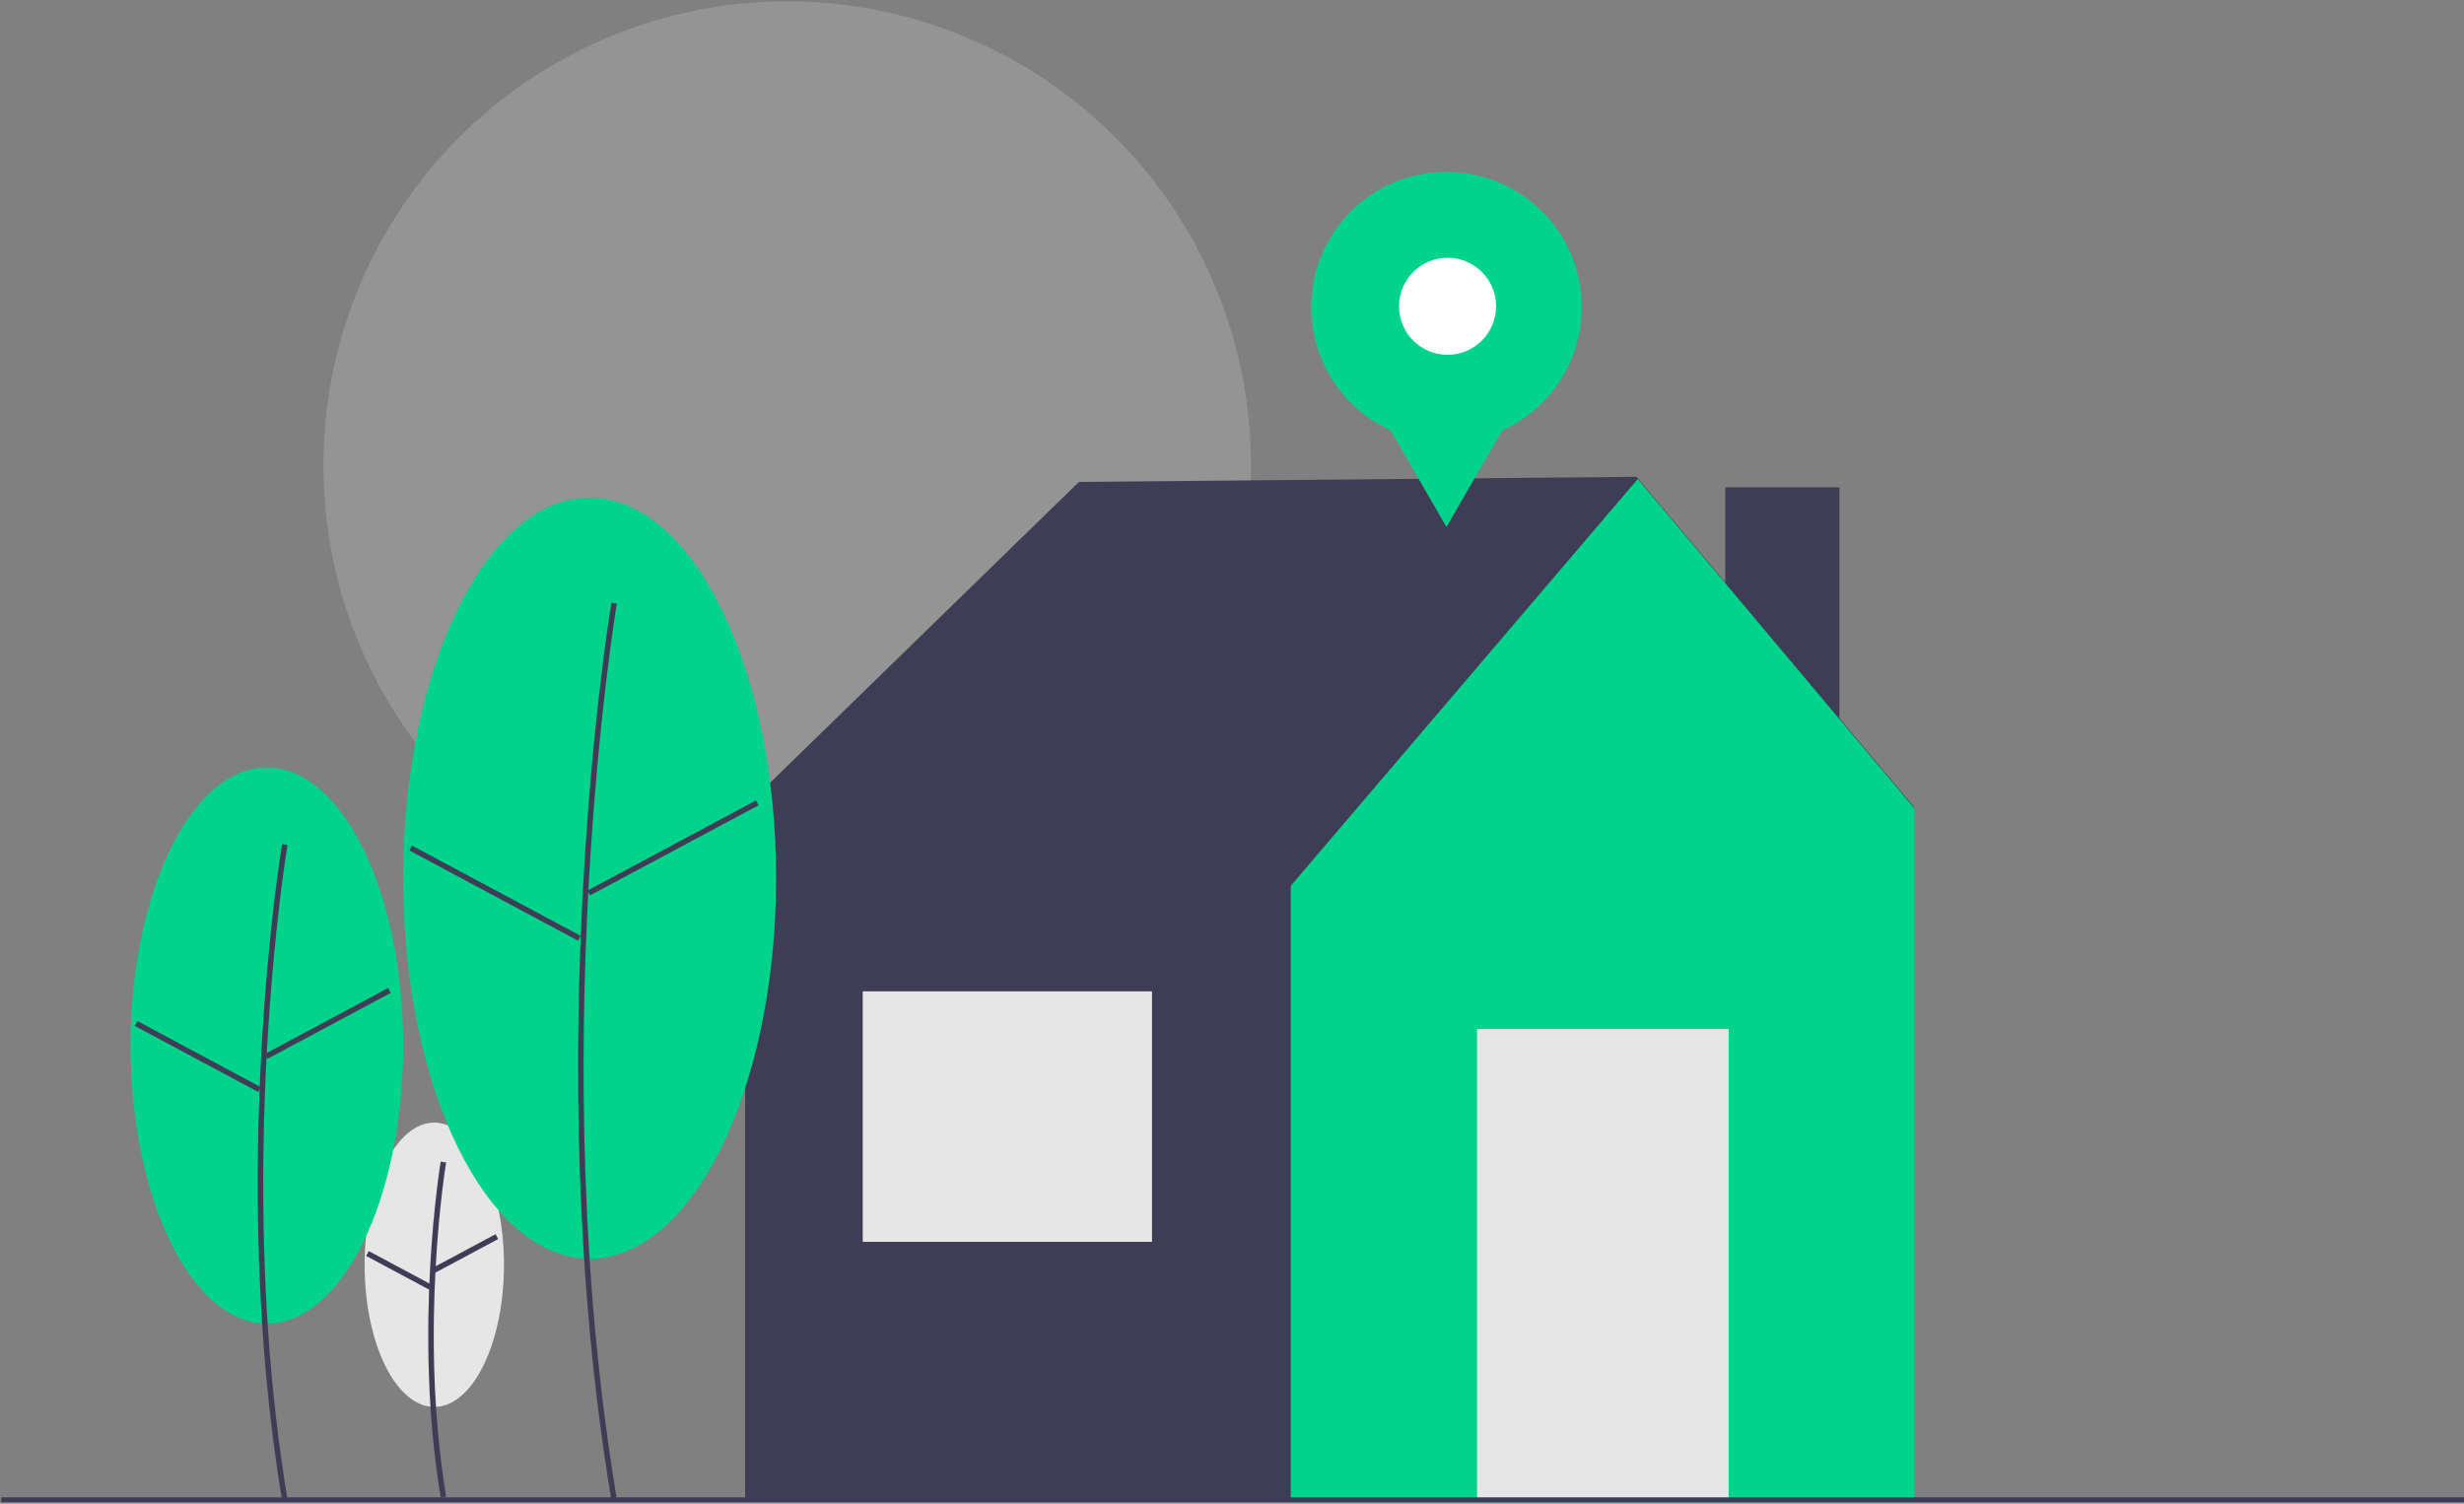 <svg width="1111" height="678" viewBox="0 0 1111 678" fill="none" xmlns="http://www.w3.org/2000/svg">
<rect x="0" y="0" width="1111" height="678" fill="#808080" stroke="none"/>
<path d="M564.066 209.746C564.066 325.234 470.444 418.855 354.957 418.855C239.47 418.855 145.848 325.234 145.848 209.746C145.848 203.118 146.166 196.597 146.769 190.146C151.801 136.617 177.259 87.082 217.854 51.83C258.45 16.578 311.064 -1.683 364.771 0.84C418.477 3.362 469.148 26.474 506.261 65.376C543.373 104.278 564.076 155.981 564.069 209.746H564.066Z" fill="#E6E6E6" fill-opacity="0.2"/>
<path d="M195.817 634.374C213.167 634.374 227.232 605.676 227.232 570.276C227.232 534.876 213.167 506.178 195.817 506.178C178.467 506.178 164.402 534.876 164.402 570.276C164.402 605.676 178.467 634.374 195.817 634.374Z" fill="#E6E6E6"/>
<path d="M198.717 675.195C186.135 599.706 198.59 524.495 198.717 523.74L201.164 524.155C201.037 524.902 188.654 599.723 201.164 674.788L198.717 675.195Z" fill="#3F3D56"/>
<path d="M223.471 556.491L195.064 571.686L196.235 573.875L224.643 558.681L223.471 556.491Z" fill="#3F3D56"/>
<path d="M166.256 564.102L165.084 566.291L193.488 581.494L194.66 579.305L166.256 564.102Z" fill="#3F3D56"/>
<path d="M829.392 219.74H777.903V397.97H829.392V219.74Z" fill="#3F3D56"/>
<path d="M863.087 363.98L737.858 215L486.486 217.3L334 365.822L337.081 367.803H335.981V676.735H862.744V367.8L863.087 363.98Z" fill="#3F3D56"/>
<path d="M738.445 216L582 399.417V677.417H863.207V364.525L738.445 216Z" fill="#00D38C"/>
<path d="M779.43 464H666V675.956H779.43V464Z" fill="#E6E6E6"/>
<path d="M519.43 447H389V559.956H519.43V447Z" fill="#E6E6E6"/>
<path d="M120.337 596.789C154.271 596.789 181.78 540.66 181.78 471.421C181.78 402.182 154.271 346.053 120.337 346.053C86.403 346.053 58.894 402.182 58.894 471.421C58.894 540.66 86.403 596.789 120.337 596.789Z" fill="#00D38C"/>
<path d="M127.181 676.436C102.605 528.984 126.933 382.069 127.181 380.601L129.628 381.016C129.38 382.479 105.128 528.999 129.628 676.029L127.181 676.436Z" fill="#3F3D56"/>
<path d="M174.989 445.507L119.427 475.227L120.598 477.417L176.16 447.697L174.989 445.507Z" fill="#3F3D56"/>
<path d="M61.962 460.401L60.79 462.59L116.344 492.325L117.515 490.136L61.962 460.401Z" fill="#3F3D56"/>
<path d="M265.861 567.524C312.297 567.524 349.941 490.715 349.941 395.966C349.941 301.217 312.297 224.408 265.861 224.408C219.425 224.408 181.781 301.217 181.781 395.966C181.781 490.715 219.425 567.524 265.861 567.524Z" fill="#00D38C"/>
<path d="M275.673 676.436C242.055 474.736 275.334 273.768 275.673 271.761L278.12 272.176C277.781 274.176 244.574 474.749 278.12 676.028L275.673 676.436Z" fill="#3F3D56"/>
<path d="M340.864 360.908L264.832 401.577L266.003 403.766L342.036 363.097L340.864 360.908Z" fill="#3F3D56"/>
<path d="M185.761 381.28L184.589 383.47L260.64 424.169L261.812 421.979L185.761 381.28Z" fill="#3F3D56"/>
<path d="M1111 675.154H0.554V677.313H1111V675.154Z" fill="#3F3D56"/>
<g class="animate-marker">
<path d="M652.198 199.471C685.877 199.471 713.18 172.169 713.18 138.489C713.18 104.81 685.877 77.507 652.198 77.507C618.519 77.507 591.216 104.81 591.216 138.489C591.216 172.169 618.519 199.471 652.198 199.471Z" fill="#00D38C"/>
<path d="M652.194 237.624L633.125 204.597L614.063 171.571H690.334L671.267 204.598L652.194 237.624Z" fill="#00D38C"/>
<path d="M652.691 159.989C664.775 159.989 674.571 150.193 674.571 138.109C674.571 126.025 664.775 116.229 652.691 116.229C640.607 116.229 630.811 126.025 630.811 138.109C630.811 150.193 640.607 159.989 652.691 159.989Z" fill="white"/>
</g>
</svg>
